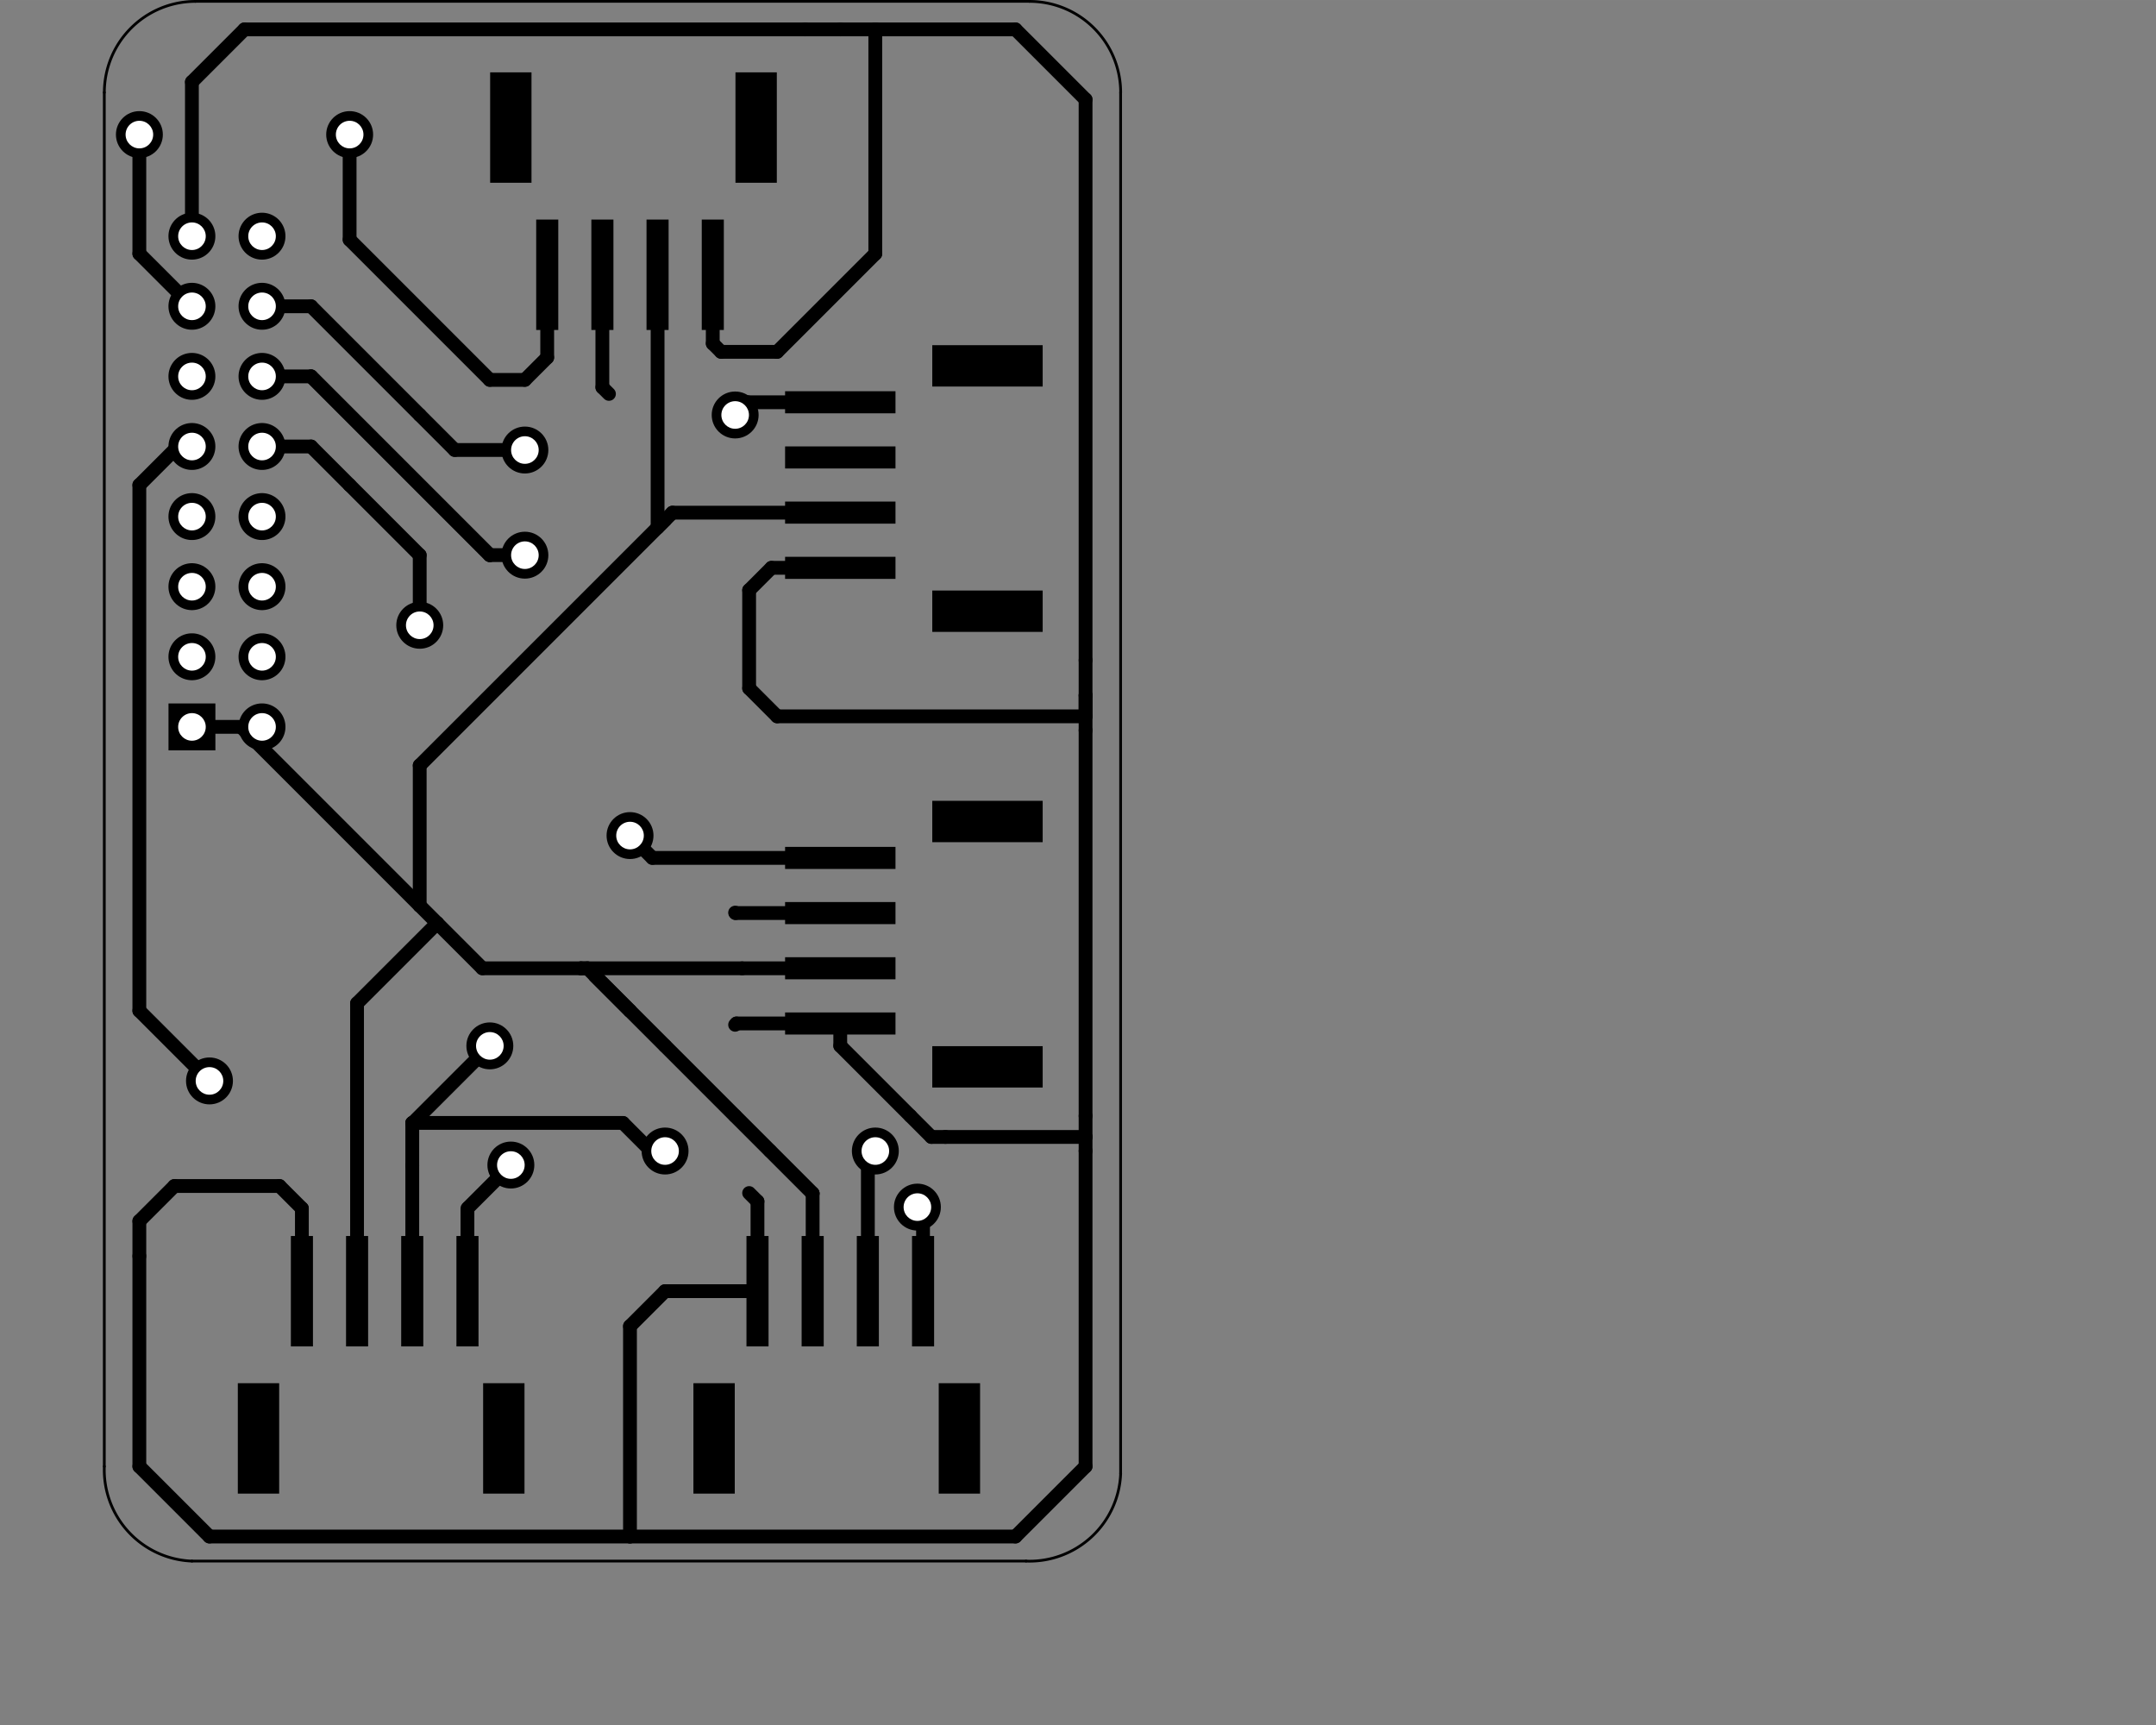 <?xml version="1.0" standalone="no"?>
 <!DOCTYPE svg PUBLIC "-//W3C//DTD SVG 1.1//EN" 
 "http://www.w3.org/Graphics/SVG/1.1/DTD/svg11.dtd"> 
<svg xmlns="http://www.w3.org/2000/svg" version="1.1" 
    width="7.813cm" height="6.251cm" viewBox="0 0 30760 24610 ">
<rect x="0" y="0" width="30760" height="24610" fill="#808080" stroke="none"/>
<title>SVG Picture created as Aquapioneers Board-F.Cu.svg date 2018/08/27 10:53:59 </title>
  <desc>Picture generated by PCBNEW </desc>
<g style="fill:#000000; fill-opacity:1;stroke:#000000; stroke-opacity:1;
stroke-linecap:round; stroke-linejoin:round; "
 transform="translate(0 0) scale(1 1)">
</g>
<g style="fill:#000000; fill-opacity:0.0; 
stroke:#000000; stroke-width:-0; stroke-opacity:1; 
stroke-linecap:round; stroke-linejoin:round;">
</g>
<g style="fill:#000000; fill-opacity:0.0; 
stroke:#000000; stroke-width:39.37; stroke-opacity:1; 
stroke-linecap:round; stroke-linejoin:round;">
<path d="M14638 22269
L2738 22269
" />
<path d="M14688 19
L2788 19
" />
<path d="M15988 21019
L15988 1319
" />
<path d="M1488 1319
L1488 20919
" />
<path d="M2788.66 19.685 A1300 1300 0.0 0 0 1488.66 1319.69 " />
<path d="M15988.7 1319.69 A1300 1300 0.0 0 0 14688.7 19.685 " />
<path d="M14638.7 22269.7 A1300.96 1300.96 0.0 0 0 15988.7 21019.7 " />
<path d="M1488.66 20919.7 A1300.96 1300.96 0.0 0 0 2738.66 22269.7 " />
</g>
<g style="fill:#000000; fill-opacity:0.0; 
stroke:#000000; stroke-width:0; stroke-opacity:1; 
stroke-linecap:round; stroke-linejoin:round;">
</g>
<g style="fill:#000000; fill-opacity:1.0; 
stroke:#000000; stroke-width:0; stroke-opacity:1; 
stroke-linecap:round; stroke-linejoin:round;">
<polyline style="fill-rule:evenodd;"
points="6993,1032
7583,1032
7583,2607
6993,2607
6993,1032
" /> 
<polyline style="fill-rule:evenodd;"
points="10012,3132
10327,3132
10327,4707
10012,4707
10012,3132
" /> 
<polyline style="fill-rule:evenodd;"
points="9224,3132
9539,3132
9539,4707
9224,4707
9224,3132
" /> 
<polyline style="fill-rule:evenodd;"
points="8437,3132
8752,3132
8752,4707
8437,4707
8437,3132
" /> 
<polyline style="fill-rule:evenodd;"
points="7650,3132
7965,3132
7965,4707
7650,4707
7650,3132
" /> 
<polyline style="fill-rule:evenodd;"
points="10493,1032
11083,1032
11083,2607
10493,2607
10493,1032
" /> 
<polyline style="fill-rule:evenodd;"
points="7483,21307
6893,21307
6893,19732
7483,19732
7483,21307
" /> 
<polyline style="fill-rule:evenodd;"
points="4465,19207
4150,19207
4150,17632
4465,17632
4465,19207
" /> 
<polyline style="fill-rule:evenodd;"
points="5252,19207
4937,19207
4937,17632
5252,17632
5252,19207
" /> 
<polyline style="fill-rule:evenodd;"
points="6039,19207
5724,19207
5724,17632
6039,17632
6039,19207
" /> 
<polyline style="fill-rule:evenodd;"
points="6827,19207
6512,19207
6512,17632
6827,17632
6827,19207
" /> 
<polyline style="fill-rule:evenodd;"
points="3983,21307
3393,21307
3393,19732
3983,19732
3983,21307
" /> 
<polyline style="fill-rule:evenodd;"
points="14876,4924
14876,5514
13301,5514
13301,4924
14876,4924
" /> 
<polyline style="fill-rule:evenodd;"
points="12776,7943
12776,8258
11201,8258
11201,7943
12776,7943
" /> 
<polyline style="fill-rule:evenodd;"
points="12776,7155
12776,7470
11201,7470
11201,7155
12776,7155
" /> 
<polyline style="fill-rule:evenodd;"
points="12776,6368
12776,6683
11201,6683
11201,6368
12776,6368
" /> 
<polyline style="fill-rule:evenodd;"
points="12776,5581
12776,5896
11201,5896
11201,5581
12776,5581
" /> 
<polyline style="fill-rule:evenodd;"
points="14876,8424
14876,9014
13301,9014
13301,8424
14876,8424
" /> 
<polyline style="fill-rule:evenodd;"
points="14876,11424
14876,12014
13301,12014
13301,11424
14876,11424
" /> 
<polyline style="fill-rule:evenodd;"
points="12776,14443
12776,14758
11201,14758
11201,14443
12776,14443
" /> 
<polyline style="fill-rule:evenodd;"
points="12776,13655
12776,13970
11201,13970
11201,13655
12776,13655
" /> 
<polyline style="fill-rule:evenodd;"
points="12776,12868
12776,13183
11201,13183
11201,12868
12776,12868
" /> 
<polyline style="fill-rule:evenodd;"
points="12776,12081
12776,12396
11201,12396
11201,12081
12776,12081
" /> 
<polyline style="fill-rule:evenodd;"
points="14876,14924
14876,15514
13301,15514
13301,14924
14876,14924
" /> 
<polyline style="fill-rule:evenodd;"
points="13983,21307
13393,21307
13393,19732
13983,19732
13983,21307
" /> 
<polyline style="fill-rule:evenodd;"
points="10965,19207
10650,19207
10650,17632
10965,17632
10965,19207
" /> 
<polyline style="fill-rule:evenodd;"
points="11752,19207
11437,19207
11437,17632
11752,17632
11752,19207
" /> 
<polyline style="fill-rule:evenodd;"
points="12539,19207
12224,19207
12224,17632
12539,17632
12539,19207
" /> 
<polyline style="fill-rule:evenodd;"
points="13327,19207
13012,19207
13012,17632
13327,17632
13327,19207
" /> 
<polyline style="fill-rule:evenodd;"
points="10483,21307
9893,21307
9893,19732
10483,19732
10483,21307
" /> 
<polyline style="fill-rule:evenodd;"
points="3073,10035
3073,10704
2404,10704
2404,10035
3073,10035
" /> 
</g>
<g style="fill:#000000; fill-opacity:1.0; 
stroke:#000000; stroke-width:669.291; stroke-opacity:1; 
stroke-linecap:round; stroke-linejoin:round;">
</g>
<g style="fill:#000000; fill-opacity:0.0; 
stroke:#000000; stroke-width:669.291; stroke-opacity:1; 
stroke-linecap:round; stroke-linejoin:round;">
<path d="M3738 10369
L3738 10369
" />
<path d="M2738 9369
L2738 9369
" />
<path d="M3738 9369
L3738 9369
" />
<path d="M2738 8369
L2738 8369
" />
<path d="M3738 8369
L3738 8369
" />
<path d="M2738 7369
L2738 7369
" />
<path d="M3738 7369
L3738 7369
" />
<path d="M2738 6369
L2738 6369
" />
<path d="M3738 6369
L3738 6369
" />
<path d="M2738 5369
L2738 5369
" />
<path d="M3738 5369
L3738 5369
" />
<path d="M2738 4369
L2738 4369
" />
<path d="M3738 4369
L3738 4369
" />
<path d="M2738 3369
L2738 3369
" />
<path d="M3738 3369
L3738 3369
" />
</g>
<g style="fill:#000000; fill-opacity:1.0; 
stroke:#000000; stroke-width:0; stroke-opacity:1; 
stroke-linecap:round; stroke-linejoin:round;">
<circle cx="2988.66" cy="15419.7" r="334.646" /> 
</g>
<g style="fill:#000000; fill-opacity:1.0; 
stroke:#000000; stroke-width:39.37; stroke-opacity:1; 
stroke-linecap:round; stroke-linejoin:round;">
</g>
<g style="fill:#000000; fill-opacity:1.0; 
stroke:#000000; stroke-width:0; stroke-opacity:1; 
stroke-linecap:round; stroke-linejoin:round;">
<circle cx="13088.7" cy="17219.7" r="334.646" /> 
</g>
<g style="fill:#000000; fill-opacity:1.0; 
stroke:#000000; stroke-width:39.37; stroke-opacity:1; 
stroke-linecap:round; stroke-linejoin:round;">
</g>
<g style="fill:#000000; fill-opacity:1.0; 
stroke:#000000; stroke-width:0; stroke-opacity:1; 
stroke-linecap:round; stroke-linejoin:round;">
<circle cx="7288.66" cy="16619.7" r="334.646" /> 
</g>
<g style="fill:#000000; fill-opacity:1.0; 
stroke:#000000; stroke-width:39.37; stroke-opacity:1; 
stroke-linecap:round; stroke-linejoin:round;">
</g>
<g style="fill:#000000; fill-opacity:1.0; 
stroke:#000000; stroke-width:0; stroke-opacity:1; 
stroke-linecap:round; stroke-linejoin:round;">
<circle cx="5988.66" cy="8919.69" r="334.646" /> 
</g>
<g style="fill:#000000; fill-opacity:1.0; 
stroke:#000000; stroke-width:39.37; stroke-opacity:1; 
stroke-linecap:round; stroke-linejoin:round;">
</g>
<g style="fill:#000000; fill-opacity:1.0; 
stroke:#000000; stroke-width:0; stroke-opacity:1; 
stroke-linecap:round; stroke-linejoin:round;">
<circle cx="6988.66" cy="14919.7" r="334.646" /> 
</g>
<g style="fill:#000000; fill-opacity:1.0; 
stroke:#000000; stroke-width:39.37; stroke-opacity:1; 
stroke-linecap:round; stroke-linejoin:round;">
</g>
<g style="fill:#000000; fill-opacity:1.0; 
stroke:#000000; stroke-width:0; stroke-opacity:1; 
stroke-linecap:round; stroke-linejoin:round;">
<circle cx="12488.7" cy="16419.7" r="334.646" /> 
</g>
<g style="fill:#000000; fill-opacity:1.0; 
stroke:#000000; stroke-width:39.37; stroke-opacity:1; 
stroke-linecap:round; stroke-linejoin:round;">
</g>
<g style="fill:#000000; fill-opacity:1.0; 
stroke:#000000; stroke-width:0; stroke-opacity:1; 
stroke-linecap:round; stroke-linejoin:round;">
<circle cx="9488.66" cy="16419.7" r="334.646" /> 
</g>
<g style="fill:#000000; fill-opacity:1.0; 
stroke:#000000; stroke-width:39.37; stroke-opacity:1; 
stroke-linecap:round; stroke-linejoin:round;">
</g>
<g style="fill:#000000; fill-opacity:1.0; 
stroke:#000000; stroke-width:0; stroke-opacity:1; 
stroke-linecap:round; stroke-linejoin:round;">
<circle cx="7488.66" cy="7919.69" r="334.646" /> 
</g>
<g style="fill:#000000; fill-opacity:1.0; 
stroke:#000000; stroke-width:39.37; stroke-opacity:1; 
stroke-linecap:round; stroke-linejoin:round;">
</g>
<g style="fill:#000000; fill-opacity:1.0; 
stroke:#000000; stroke-width:0; stroke-opacity:1; 
stroke-linecap:round; stroke-linejoin:round;">
<circle cx="8988.66" cy="11919.7" r="334.646" /> 
</g>
<g style="fill:#000000; fill-opacity:1.0; 
stroke:#000000; stroke-width:39.37; stroke-opacity:1; 
stroke-linecap:round; stroke-linejoin:round;">
</g>
<g style="fill:#000000; fill-opacity:1.0; 
stroke:#000000; stroke-width:0; stroke-opacity:1; 
stroke-linecap:round; stroke-linejoin:round;">
<circle cx="7488.66" cy="6419.69" r="334.646" /> 
</g>
<g style="fill:#000000; fill-opacity:1.0; 
stroke:#000000; stroke-width:39.37; stroke-opacity:1; 
stroke-linecap:round; stroke-linejoin:round;">
</g>
<g style="fill:#000000; fill-opacity:1.0; 
stroke:#000000; stroke-width:0; stroke-opacity:1; 
stroke-linecap:round; stroke-linejoin:round;">
<circle cx="10488.7" cy="5919.69" r="334.646" /> 
</g>
<g style="fill:#000000; fill-opacity:1.0; 
stroke:#000000; stroke-width:39.37; stroke-opacity:1; 
stroke-linecap:round; stroke-linejoin:round;">
</g>
<g style="fill:#000000; fill-opacity:1.0; 
stroke:#000000; stroke-width:0; stroke-opacity:1; 
stroke-linecap:round; stroke-linejoin:round;">
<circle cx="1988.66" cy="1919.69" r="334.646" /> 
</g>
<g style="fill:#000000; fill-opacity:1.0; 
stroke:#000000; stroke-width:39.37; stroke-opacity:1; 
stroke-linecap:round; stroke-linejoin:round;">
</g>
<g style="fill:#000000; fill-opacity:1.0; 
stroke:#000000; stroke-width:0; stroke-opacity:1; 
stroke-linecap:round; stroke-linejoin:round;">
<circle cx="4988.66" cy="1919.69" r="334.646" /> 
</g>
<g style="fill:#000000; fill-opacity:1.0; 
stroke:#000000; stroke-width:39.37; stroke-opacity:1; 
stroke-linecap:round; stroke-linejoin:round;">
</g>
<g style="fill:#000000; fill-opacity:1.0; 
stroke:#000000; stroke-width:196.85; stroke-opacity:1; 
stroke-linecap:round; stroke-linejoin:round;">
</g>
<g style="fill:#000000; fill-opacity:0.0; 
stroke:#000000; stroke-width:196.85; stroke-opacity:1; 
stroke-linecap:round; stroke-linejoin:round;">
<path d="M8288 13813
L8382 13813
" />
<path d="M8382 13813
L11594 17025
" />
<path d="M8988 14419
L8488 13919
" />
<path d="M8988 14419
L8488 13919
" />
<path d="M11594 17025
L10988 16419
" />
<path d="M10488 15919
L9488 14919
" />
<path d="M9488 14919
L8988 14419
" />
<path d="M10988 16419
L10488 15919
" />
<path d="M11594 18419
L11594 17025
" />
<path d="M9594 7313
L9488 7419
" />
<path d="M9382 3919
L9382 7525
" />
<path d="M9382 7525
L9488 7419
" />
<path d="M5988 12919
L5988 10919
" />
<path d="M5988 10919
L9488 7419
" />
<path d="M9594 7313
L11988 7313
" />
</g>
<g style="fill:#000000; fill-opacity:0.0; 
stroke:#000000; stroke-width:98.425; stroke-opacity:1; 
stroke-linecap:round; stroke-linejoin:round;">
<path d="M10588 13813
L10588 13819
" />
<path d="M10588 13819
L10588 13813
" />
</g>
<g style="fill:#000000; fill-opacity:0.0; 
stroke:#000000; stroke-width:196.85; stroke-opacity:1; 
stroke-linecap:round; stroke-linejoin:round;">
<path d="M5094 18419
L5094 14313
" />
<path d="M5094 14313
L6238 13169
" />
<path d="M2738 10369
L3438 10369
" />
<path d="M3438 10369
L5988 12919
" />
<path d="M5988 12919
L6238 13169
" />
<path d="M6238 13169
L6882 13813
" />
<path d="M6882 13813
L8288 13813
" />
<path d="M8288 13813
L10588 13813
" />
<path d="M10588 13813
L11988 13813
" />
<path d="M1988 6919
L2538 6369
" />
<path d="M1988 14419
L1988 6919
" />
<path d="M2988 15419
L1988 14419
" />
<path d="M2538 6369
L2738 6369
" />
<path d="M13088 17219
L13169 17300
" />
<path d="M13169 17300
L13169 18419
" />
<path d="M7288 16619
L6688 17219
" />
<path d="M6669 18419
L6669 17238
" />
</g>
<g style="fill:#000000; fill-opacity:0.0; 
stroke:#000000; stroke-width:98.425; stroke-opacity:1; 
stroke-linecap:round; stroke-linejoin:round;">
<path d="M6669 17238
L6688 17219
" />
</g>
<g style="fill:#000000; fill-opacity:0.0; 
stroke:#000000; stroke-width:196.85; stroke-opacity:1; 
stroke-linecap:round; stroke-linejoin:round;">
<path d="M4988 6919
L5988 7919
" />
<path d="M5988 7919
L5988 8919
" />
<path d="M5882 16019
L5888 16019
" />
<path d="M4438 6369
L3738 6369
" />
<path d="M4988 6919
L4438 6369
" />
<path d="M5888 16019
L6988 14919
" />
<path d="M5882 16019
L8888 16019
" />
<path d="M12382 16525
L12382 18419
" />
<path d="M12488 16419
L12382 16525
" />
<path d="M9288 16419
L9488 16419
" />
<path d="M8888 16019
L9288 16419
" />
<path d="M5882 16625
L5882 16019
" />
<path d="M5882 18419
L5882 16625
" />
<path d="M7488 7919
L6988 7919
" />
<path d="M6988 7919
L4438 5369
" />
<path d="M4438 5369
L3738 5369
" />
<path d="M8988 11919
L9307 12238
" />
<path d="M9307 12238
L11988 12238
" />
<path d="M6988 7919
L4438 5369
" />
<path d="M5988 5919
L6488 6419
" />
<path d="M6488 6419
L7488 6419
" />
<path d="M3738 4369
L4438 4369
" />
<path d="M10669 5738
L11988 5738
" />
<path d="M10488 5919
L10669 5738
" />
<path d="M4438 4369
L5988 5919
" />
<path d="M1988 3619
L2738 4369
" />
<path d="M7807 3919
L7807 5100
" />
<path d="M1988 1919
L1988 3619
" />
<path d="M4988 3419
L4988 1919
" />
<path d="M6988 5419
L4988 3419
" />
<path d="M7488 5419
L6988 5419
" />
<path d="M7807 5100
L7488 5419
" />
<path d="M10807 18419
L10807 17138
" />
<path d="M10807 17138
L10688 17019
" />
<path d="M11988 14600
L10507 14600
" />
<path d="M10507 14600
L10488 14619
" />
<path d="M8988 18919
L9488 18419
" />
<path d="M9488 18419
L10807 18419
" />
<path d="M12988 15919
L11988 14919
" />
<path d="M11988 14919
L11988 14600
" />
<path d="M13488 16219
L13288 16219
" />
<path d="M13288 16219
L12988 15919
" />
<path d="M4307 18419
L4307 17238
" />
<path d="M1988 17419
L1988 17919
" />
<path d="M2488 16919
L1988 17419
" />
<path d="M3988 16919
L2488 16919
" />
<path d="M4307 17238
L3988 16919
" />
<path d="M15488 10419
L15488 9919
" />
<path d="M13488 16219
L15488 16219
" />
<path d="M11988 8100
L11007 8100
" />
<path d="M11088 10219
L15488 10219
" />
<path d="M10688 9819
L11088 10219
" />
<path d="M10688 8419
L10688 9819
" />
<path d="M11007 8100
L10688 8419
" />
<path d="M10169 3919
L10169 4900
" />
<path d="M12488 3619
L12488 419
" />
<path d="M11088 5019
L12488 3619
" />
<path d="M10288 5019
L11088 5019
" />
<path d="M10169 4900
L10288 5019
" />
</g>
<g style="fill:#000000; fill-opacity:0.0; 
stroke:#000000; stroke-width:98.425; stroke-opacity:1; 
stroke-linecap:round; stroke-linejoin:round;">
<path d="M10169 4600
L10169 3919
" />
<path d="M11307 8100
L11988 8100
" />
<path d="M11307 14600
L11988 14600
" />
</g>
<g style="fill:#000000; fill-opacity:0.0; 
stroke:#000000; stroke-width:196.85; stroke-opacity:1; 
stroke-linecap:round; stroke-linejoin:round;">
<path d="M8988 21919
L8988 18919
" />
</g>
<g style="fill:#000000; fill-opacity:0.0; 
stroke:#000000; stroke-width:98.425; stroke-opacity:1; 
stroke-linecap:round; stroke-linejoin:round;">
<path d="M10807 17738
L10807 18419
" />
</g>
<g style="fill:#000000; fill-opacity:0.0; 
stroke:#000000; stroke-width:196.85; stroke-opacity:1; 
stroke-linecap:round; stroke-linejoin:round;">
<path d="M15488 10419
L15488 15919
" />
</g>
<g style="fill:#000000; fill-opacity:0.0; 
stroke:#000000; stroke-width:98.425; stroke-opacity:1; 
stroke-linecap:round; stroke-linejoin:round;">
<path d="M15488 10219
L15488 10419
" />
</g>
<g style="fill:#000000; fill-opacity:0.0; 
stroke:#000000; stroke-width:196.85; stroke-opacity:1; 
stroke-linecap:round; stroke-linejoin:round;">
<path d="M15488 15919
L15488 16219
" />
<path d="M15488 16219
L15488 16419
" />
<path d="M15488 20919
L14488 21919
" />
<path d="M14488 21919
L8988 21919
" />
<path d="M15488 16419
L15488 20919
" />
<path d="M1988 20919
L1988 17919
" />
<path d="M8988 21919
L2988 21919
" />
<path d="M2988 21919
L1988 20919
" />
</g>
<g style="fill:#000000; fill-opacity:0.0; 
stroke:#000000; stroke-width:98.425; stroke-opacity:1; 
stroke-linecap:round; stroke-linejoin:round;">
<path d="M4307 17738
L4307 18419
" />
<path d="M10169 4600
L10169 3919
" />
</g>
<g style="fill:#000000; fill-opacity:0.0; 
stroke:#000000; stroke-width:196.85; stroke-opacity:1; 
stroke-linecap:round; stroke-linejoin:round;">
<path d="M2738 3369
L2738 1169
" />
<path d="M2738 1169
L3488 419
" />
<path d="M11988 419
L12488 419
" />
<path d="M11488 419
L11988 419
" />
<path d="M3488 419
L11488 419
" />
<path d="M15488 1419
L15488 9419
" />
<path d="M12488 419
L14488 419
" />
<path d="M14488 419
L15488 1419
" />
<path d="M15488 9419
L15488 9919
" />
<path d="M15488 9919
L15488 10219
" />
</g>
<g style="fill:#000000; fill-opacity:0.0; 
stroke:#000000; stroke-width:98.425; stroke-opacity:1; 
stroke-linecap:round; stroke-linejoin:round;">
<path d="M4307 17738
L4307 18419
" />
</g>
<g style="fill:#000000; fill-opacity:0.0; 
stroke:#000000; stroke-width:196.85; stroke-opacity:1; 
stroke-linecap:round; stroke-linejoin:round;">
<path d="M8594 3919
L8594 5525
" />
<path d="M8594 5525
L8688 5619
" />
<path d="M11988 13025
L10494 13025
" />
<path d="M10494 13025
L10488 13019
" />
</g>
<g style="fill:#000000; fill-opacity:0.0; 
stroke:#000000; stroke-width:98.425; stroke-opacity:1; 
stroke-linecap:round; stroke-linejoin:round;">
<path d="M3788 7419
L3738 7369
" />
<path d="M2738 7369
L2538 7369
" />
</g>
<g style="fill:#FFFFFF; fill-opacity:0.0; 
stroke:#FFFFFF; stroke-width:98.425; stroke-opacity:1; 
stroke-linecap:round; stroke-linejoin:round;">
</g>
<g style="fill:#FFFFFF; fill-opacity:1.0; 
stroke:#FFFFFF; stroke-width:0; stroke-opacity:1; 
stroke-linecap:round; stroke-linejoin:round;">
<circle cx="2988.66" cy="15419.7" r="196.85" /> 
</g>
<g style="fill:#FFFFFF; fill-opacity:1.0; 
stroke:#FFFFFF; stroke-width:39.37; stroke-opacity:1; 
stroke-linecap:round; stroke-linejoin:round;">
</g>
<g style="fill:#FFFFFF; fill-opacity:1.0; 
stroke:#FFFFFF; stroke-width:0; stroke-opacity:1; 
stroke-linecap:round; stroke-linejoin:round;">
<circle cx="13088.7" cy="17219.7" r="196.85" /> 
</g>
<g style="fill:#FFFFFF; fill-opacity:1.0; 
stroke:#FFFFFF; stroke-width:39.37; stroke-opacity:1; 
stroke-linecap:round; stroke-linejoin:round;">
</g>
<g style="fill:#FFFFFF; fill-opacity:1.0; 
stroke:#FFFFFF; stroke-width:0; stroke-opacity:1; 
stroke-linecap:round; stroke-linejoin:round;">
<circle cx="7288.66" cy="16619.7" r="196.85" /> 
</g>
<g style="fill:#FFFFFF; fill-opacity:1.0; 
stroke:#FFFFFF; stroke-width:39.37; stroke-opacity:1; 
stroke-linecap:round; stroke-linejoin:round;">
</g>
<g style="fill:#FFFFFF; fill-opacity:1.0; 
stroke:#FFFFFF; stroke-width:0; stroke-opacity:1; 
stroke-linecap:round; stroke-linejoin:round;">
<circle cx="5988.66" cy="8919.69" r="196.85" /> 
</g>
<g style="fill:#FFFFFF; fill-opacity:1.0; 
stroke:#FFFFFF; stroke-width:39.37; stroke-opacity:1; 
stroke-linecap:round; stroke-linejoin:round;">
</g>
<g style="fill:#FFFFFF; fill-opacity:1.0; 
stroke:#FFFFFF; stroke-width:0; stroke-opacity:1; 
stroke-linecap:round; stroke-linejoin:round;">
<circle cx="6988.66" cy="14919.7" r="196.85" /> 
</g>
<g style="fill:#FFFFFF; fill-opacity:1.0; 
stroke:#FFFFFF; stroke-width:39.37; stroke-opacity:1; 
stroke-linecap:round; stroke-linejoin:round;">
</g>
<g style="fill:#FFFFFF; fill-opacity:1.0; 
stroke:#FFFFFF; stroke-width:0; stroke-opacity:1; 
stroke-linecap:round; stroke-linejoin:round;">
<circle cx="12488.7" cy="16419.7" r="196.85" /> 
</g>
<g style="fill:#FFFFFF; fill-opacity:1.0; 
stroke:#FFFFFF; stroke-width:39.37; stroke-opacity:1; 
stroke-linecap:round; stroke-linejoin:round;">
</g>
<g style="fill:#FFFFFF; fill-opacity:1.0; 
stroke:#FFFFFF; stroke-width:0; stroke-opacity:1; 
stroke-linecap:round; stroke-linejoin:round;">
<circle cx="9488.66" cy="16419.7" r="196.85" /> 
</g>
<g style="fill:#FFFFFF; fill-opacity:1.0; 
stroke:#FFFFFF; stroke-width:39.37; stroke-opacity:1; 
stroke-linecap:round; stroke-linejoin:round;">
</g>
<g style="fill:#FFFFFF; fill-opacity:1.0; 
stroke:#FFFFFF; stroke-width:0; stroke-opacity:1; 
stroke-linecap:round; stroke-linejoin:round;">
<circle cx="7488.66" cy="7919.69" r="196.85" /> 
</g>
<g style="fill:#FFFFFF; fill-opacity:1.0; 
stroke:#FFFFFF; stroke-width:39.37; stroke-opacity:1; 
stroke-linecap:round; stroke-linejoin:round;">
</g>
<g style="fill:#FFFFFF; fill-opacity:1.0; 
stroke:#FFFFFF; stroke-width:0; stroke-opacity:1; 
stroke-linecap:round; stroke-linejoin:round;">
<circle cx="8988.66" cy="11919.7" r="196.85" /> 
</g>
<g style="fill:#FFFFFF; fill-opacity:1.0; 
stroke:#FFFFFF; stroke-width:39.37; stroke-opacity:1; 
stroke-linecap:round; stroke-linejoin:round;">
</g>
<g style="fill:#FFFFFF; fill-opacity:1.0; 
stroke:#FFFFFF; stroke-width:0; stroke-opacity:1; 
stroke-linecap:round; stroke-linejoin:round;">
<circle cx="7488.66" cy="6419.69" r="196.85" /> 
</g>
<g style="fill:#FFFFFF; fill-opacity:1.0; 
stroke:#FFFFFF; stroke-width:39.37; stroke-opacity:1; 
stroke-linecap:round; stroke-linejoin:round;">
</g>
<g style="fill:#FFFFFF; fill-opacity:1.0; 
stroke:#FFFFFF; stroke-width:0; stroke-opacity:1; 
stroke-linecap:round; stroke-linejoin:round;">
<circle cx="10488.7" cy="5919.69" r="196.85" /> 
</g>
<g style="fill:#FFFFFF; fill-opacity:1.0; 
stroke:#FFFFFF; stroke-width:39.37; stroke-opacity:1; 
stroke-linecap:round; stroke-linejoin:round;">
</g>
<g style="fill:#FFFFFF; fill-opacity:1.0; 
stroke:#FFFFFF; stroke-width:0; stroke-opacity:1; 
stroke-linecap:round; stroke-linejoin:round;">
<circle cx="1988.66" cy="1919.69" r="196.85" /> 
</g>
<g style="fill:#FFFFFF; fill-opacity:1.0; 
stroke:#FFFFFF; stroke-width:39.37; stroke-opacity:1; 
stroke-linecap:round; stroke-linejoin:round;">
</g>
<g style="fill:#FFFFFF; fill-opacity:1.0; 
stroke:#FFFFFF; stroke-width:0; stroke-opacity:1; 
stroke-linecap:round; stroke-linejoin:round;">
<circle cx="4988.66" cy="1919.69" r="196.85" /> 
</g>
<g style="fill:#FFFFFF; fill-opacity:1.0; 
stroke:#FFFFFF; stroke-width:39.37; stroke-opacity:1; 
stroke-linecap:round; stroke-linejoin:round;">
</g>
<g style="fill:#FFFFFF; fill-opacity:1.0; 
stroke:#FFFFFF; stroke-width:0; stroke-opacity:1; 
stroke-linecap:round; stroke-linejoin:round;">
<circle cx="2738.66" cy="10369.7" r="196.85" /> 
</g>
<g style="fill:#FFFFFF; fill-opacity:1.0; 
stroke:#FFFFFF; stroke-width:39.37; stroke-opacity:1; 
stroke-linecap:round; stroke-linejoin:round;">
</g>
<g style="fill:#FFFFFF; fill-opacity:1.0; 
stroke:#FFFFFF; stroke-width:0; stroke-opacity:1; 
stroke-linecap:round; stroke-linejoin:round;">
<circle cx="3738.66" cy="10369.7" r="196.85" /> 
</g>
<g style="fill:#FFFFFF; fill-opacity:1.0; 
stroke:#FFFFFF; stroke-width:39.37; stroke-opacity:1; 
stroke-linecap:round; stroke-linejoin:round;">
</g>
<g style="fill:#FFFFFF; fill-opacity:1.0; 
stroke:#FFFFFF; stroke-width:0; stroke-opacity:1; 
stroke-linecap:round; stroke-linejoin:round;">
<circle cx="2738.66" cy="9369.69" r="196.85" /> 
</g>
<g style="fill:#FFFFFF; fill-opacity:1.0; 
stroke:#FFFFFF; stroke-width:39.37; stroke-opacity:1; 
stroke-linecap:round; stroke-linejoin:round;">
</g>
<g style="fill:#FFFFFF; fill-opacity:1.0; 
stroke:#FFFFFF; stroke-width:0; stroke-opacity:1; 
stroke-linecap:round; stroke-linejoin:round;">
<circle cx="3738.66" cy="9369.69" r="196.85" /> 
</g>
<g style="fill:#FFFFFF; fill-opacity:1.0; 
stroke:#FFFFFF; stroke-width:39.37; stroke-opacity:1; 
stroke-linecap:round; stroke-linejoin:round;">
</g>
<g style="fill:#FFFFFF; fill-opacity:1.0; 
stroke:#FFFFFF; stroke-width:0; stroke-opacity:1; 
stroke-linecap:round; stroke-linejoin:round;">
<circle cx="2738.66" cy="8369.69" r="196.85" /> 
</g>
<g style="fill:#FFFFFF; fill-opacity:1.0; 
stroke:#FFFFFF; stroke-width:39.37; stroke-opacity:1; 
stroke-linecap:round; stroke-linejoin:round;">
</g>
<g style="fill:#FFFFFF; fill-opacity:1.0; 
stroke:#FFFFFF; stroke-width:0; stroke-opacity:1; 
stroke-linecap:round; stroke-linejoin:round;">
<circle cx="3738.66" cy="8369.69" r="196.85" /> 
</g>
<g style="fill:#FFFFFF; fill-opacity:1.0; 
stroke:#FFFFFF; stroke-width:39.37; stroke-opacity:1; 
stroke-linecap:round; stroke-linejoin:round;">
</g>
<g style="fill:#FFFFFF; fill-opacity:1.0; 
stroke:#FFFFFF; stroke-width:0; stroke-opacity:1; 
stroke-linecap:round; stroke-linejoin:round;">
<circle cx="2738.66" cy="7369.69" r="196.85" /> 
</g>
<g style="fill:#FFFFFF; fill-opacity:1.0; 
stroke:#FFFFFF; stroke-width:39.37; stroke-opacity:1; 
stroke-linecap:round; stroke-linejoin:round;">
</g>
<g style="fill:#FFFFFF; fill-opacity:1.0; 
stroke:#FFFFFF; stroke-width:0; stroke-opacity:1; 
stroke-linecap:round; stroke-linejoin:round;">
<circle cx="3738.66" cy="7369.69" r="196.85" /> 
</g>
<g style="fill:#FFFFFF; fill-opacity:1.0; 
stroke:#FFFFFF; stroke-width:39.37; stroke-opacity:1; 
stroke-linecap:round; stroke-linejoin:round;">
</g>
<g style="fill:#FFFFFF; fill-opacity:1.0; 
stroke:#FFFFFF; stroke-width:0; stroke-opacity:1; 
stroke-linecap:round; stroke-linejoin:round;">
<circle cx="2738.66" cy="6369.69" r="196.85" /> 
</g>
<g style="fill:#FFFFFF; fill-opacity:1.0; 
stroke:#FFFFFF; stroke-width:39.37; stroke-opacity:1; 
stroke-linecap:round; stroke-linejoin:round;">
</g>
<g style="fill:#FFFFFF; fill-opacity:1.0; 
stroke:#FFFFFF; stroke-width:0; stroke-opacity:1; 
stroke-linecap:round; stroke-linejoin:round;">
<circle cx="3738.66" cy="6369.69" r="196.85" /> 
</g>
<g style="fill:#FFFFFF; fill-opacity:1.0; 
stroke:#FFFFFF; stroke-width:39.37; stroke-opacity:1; 
stroke-linecap:round; stroke-linejoin:round;">
</g>
<g style="fill:#FFFFFF; fill-opacity:1.0; 
stroke:#FFFFFF; stroke-width:0; stroke-opacity:1; 
stroke-linecap:round; stroke-linejoin:round;">
<circle cx="2738.66" cy="5369.69" r="196.85" /> 
</g>
<g style="fill:#FFFFFF; fill-opacity:1.0; 
stroke:#FFFFFF; stroke-width:39.37; stroke-opacity:1; 
stroke-linecap:round; stroke-linejoin:round;">
</g>
<g style="fill:#FFFFFF; fill-opacity:1.0; 
stroke:#FFFFFF; stroke-width:0; stroke-opacity:1; 
stroke-linecap:round; stroke-linejoin:round;">
<circle cx="3738.66" cy="5369.69" r="196.85" /> 
</g>
<g style="fill:#FFFFFF; fill-opacity:1.0; 
stroke:#FFFFFF; stroke-width:39.37; stroke-opacity:1; 
stroke-linecap:round; stroke-linejoin:round;">
</g>
<g style="fill:#FFFFFF; fill-opacity:1.0; 
stroke:#FFFFFF; stroke-width:0; stroke-opacity:1; 
stroke-linecap:round; stroke-linejoin:round;">
<circle cx="2738.66" cy="4369.69" r="196.85" /> 
</g>
<g style="fill:#FFFFFF; fill-opacity:1.0; 
stroke:#FFFFFF; stroke-width:39.37; stroke-opacity:1; 
stroke-linecap:round; stroke-linejoin:round;">
</g>
<g style="fill:#FFFFFF; fill-opacity:1.0; 
stroke:#FFFFFF; stroke-width:0; stroke-opacity:1; 
stroke-linecap:round; stroke-linejoin:round;">
<circle cx="3738.66" cy="4369.69" r="196.85" /> 
</g>
<g style="fill:#FFFFFF; fill-opacity:1.0; 
stroke:#FFFFFF; stroke-width:39.37; stroke-opacity:1; 
stroke-linecap:round; stroke-linejoin:round;">
</g>
<g style="fill:#FFFFFF; fill-opacity:1.0; 
stroke:#FFFFFF; stroke-width:0; stroke-opacity:1; 
stroke-linecap:round; stroke-linejoin:round;">
<circle cx="2738.66" cy="3369.69" r="196.85" /> 
</g>
<g style="fill:#FFFFFF; fill-opacity:1.0; 
stroke:#FFFFFF; stroke-width:39.37; stroke-opacity:1; 
stroke-linecap:round; stroke-linejoin:round;">
</g>
<g style="fill:#FFFFFF; fill-opacity:1.0; 
stroke:#FFFFFF; stroke-width:0; stroke-opacity:1; 
stroke-linecap:round; stroke-linejoin:round;">
<circle cx="3738.66" cy="3369.69" r="196.85" /> 
</g>
<g style="fill:#FFFFFF; fill-opacity:1.0; 
stroke:#FFFFFF; stroke-width:39.37; stroke-opacity:1; 
stroke-linecap:round; stroke-linejoin:round;">
</g>
<g style="fill:#000000; fill-opacity:1.0; 
stroke:#000000; stroke-width:39.37; stroke-opacity:1; 
stroke-linecap:round; stroke-linejoin:round;">
</g> 
</svg>
